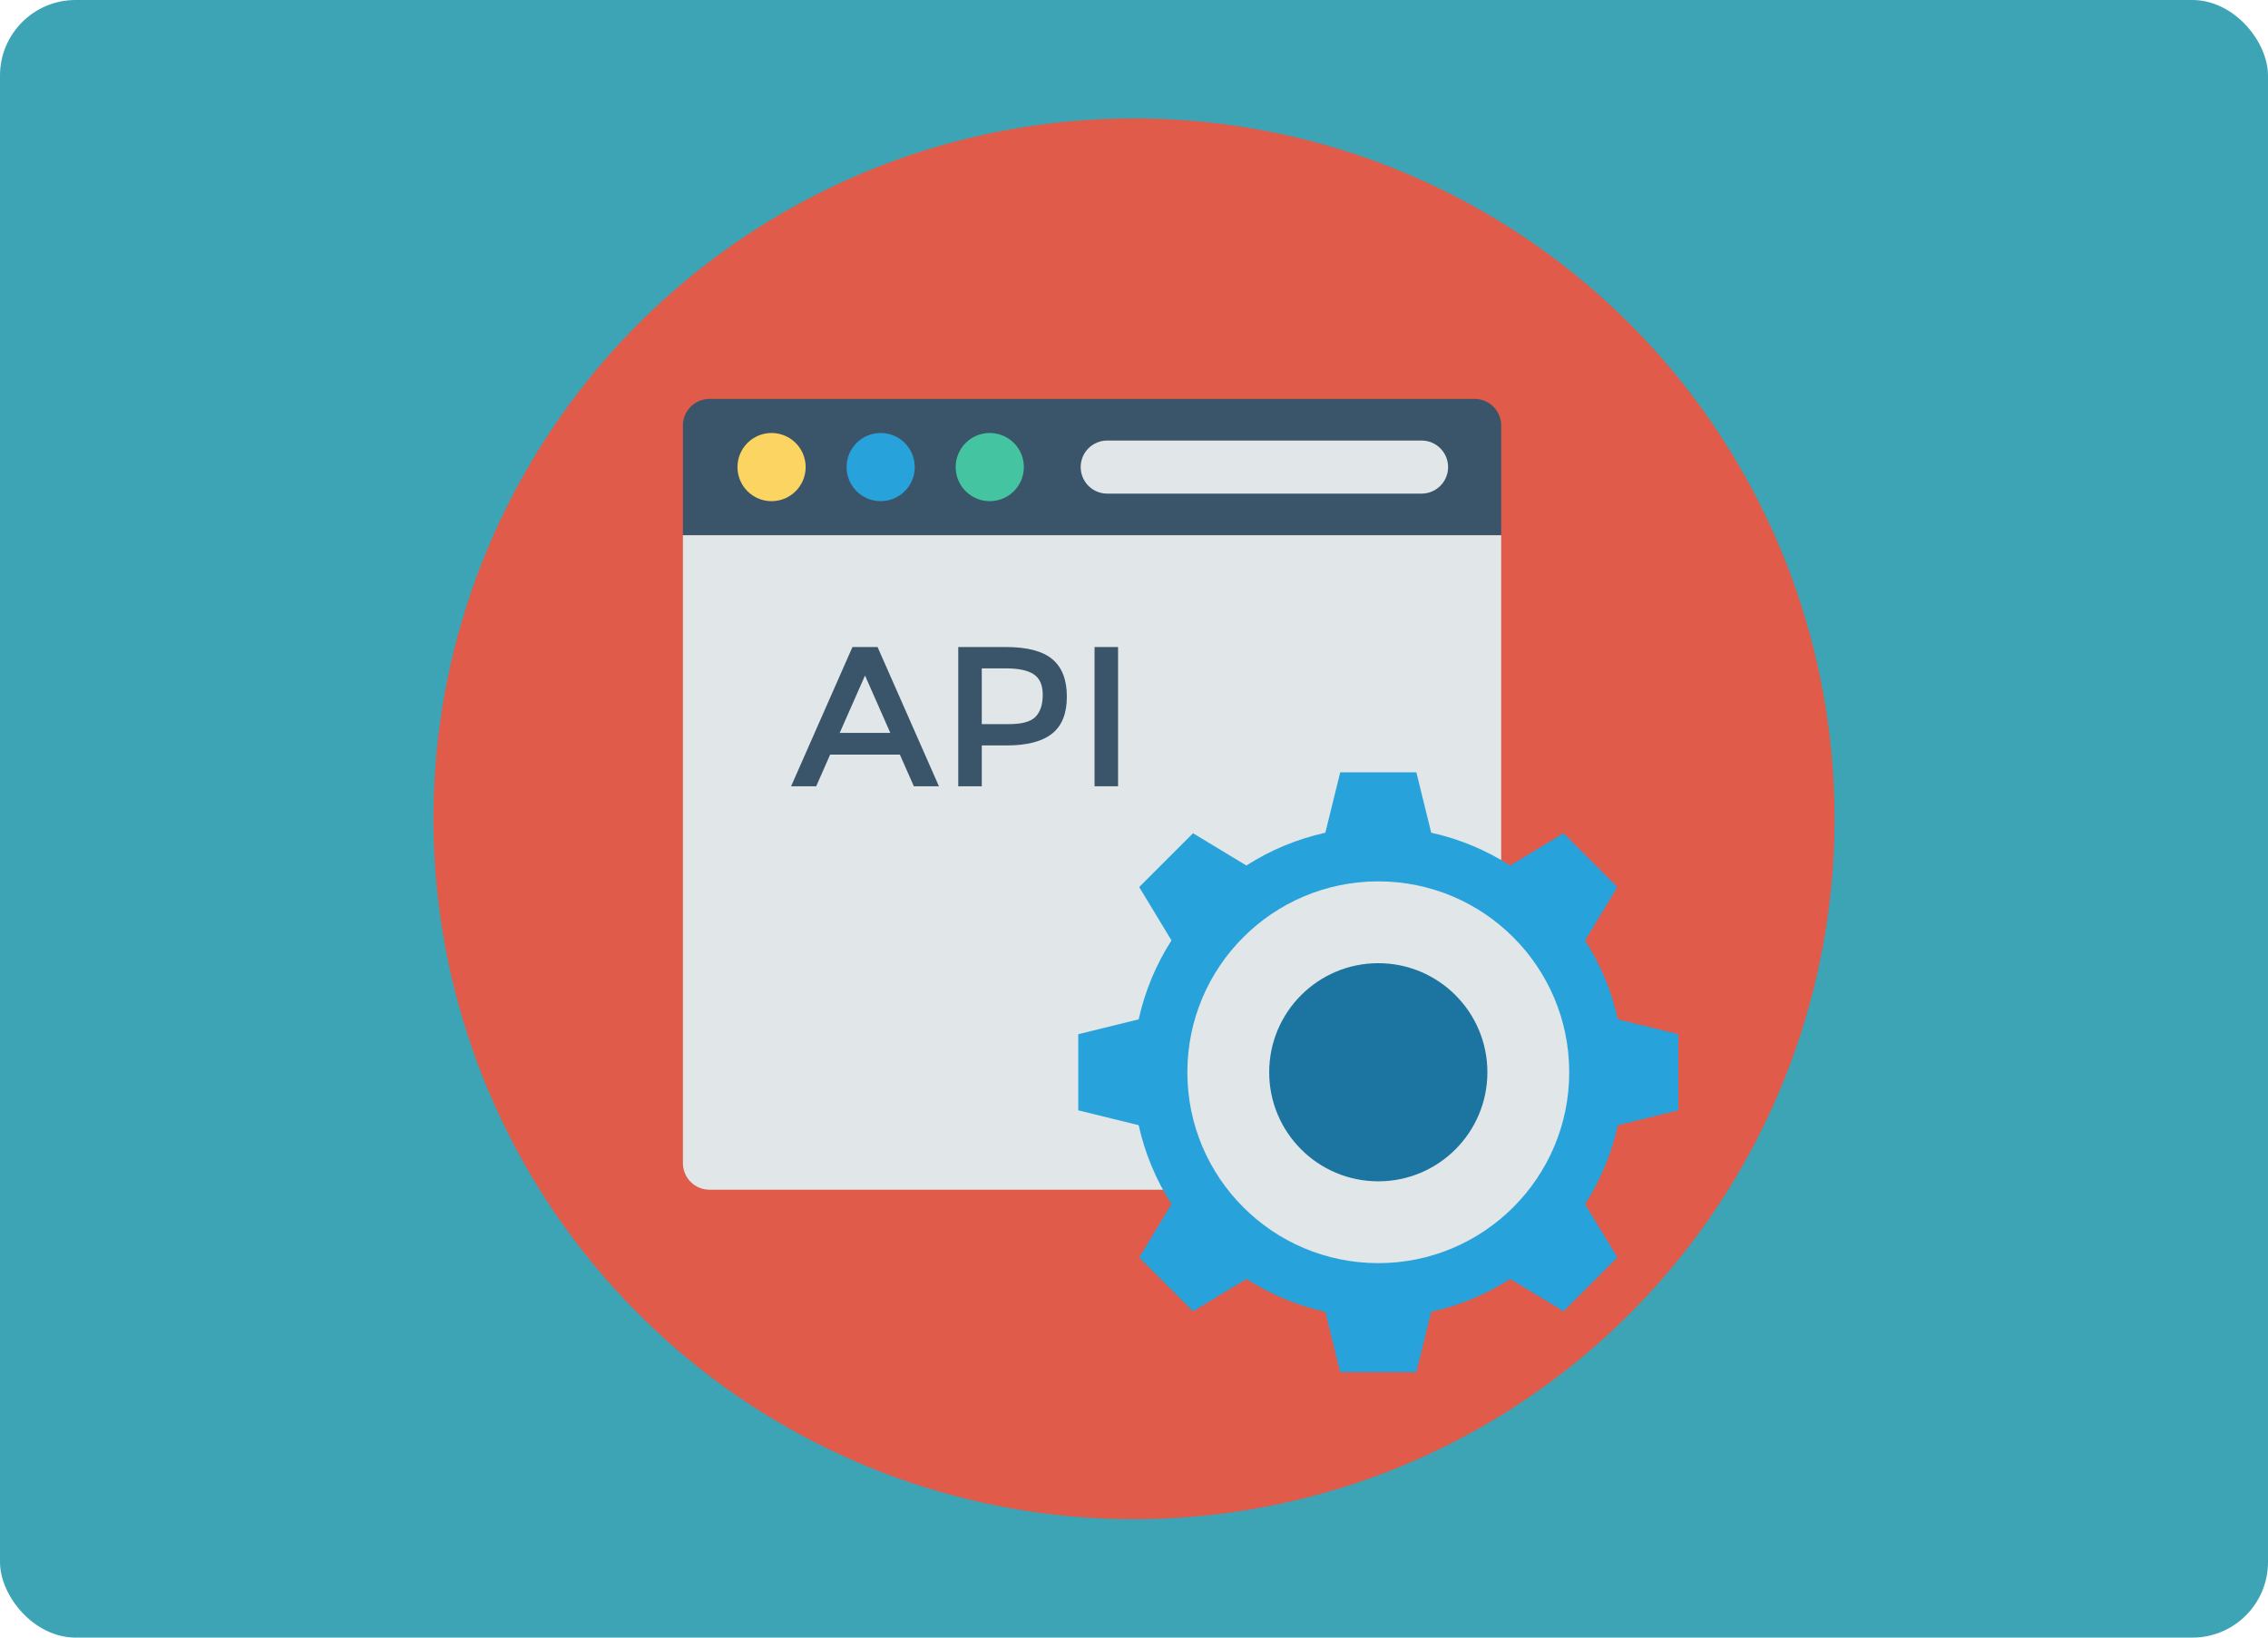 <svg width="900" height="650" viewBox="0 0 900 650" fill="none" xmlns="http://www.w3.org/2000/svg">
<rect width="900" height="650" rx="30" fill="#3DA4B6"/>
<circle cx="450" cy="325" r="278" fill="#E05B49"/>
<path d="M595.71 212.453H271V168.868C271 163.051 275.716 158.335 281.533 158.335H585.176C590.994 158.335 595.71 163.051 595.71 168.868V212.453Z" fill="#3A556A"/>
<path d="M585.176 472.221H281.533C275.716 472.221 271 467.505 271 461.687V212.453H595.71V461.687C595.71 467.505 590.994 472.221 585.176 472.221Z" fill="#E1E6E9"/>
<path d="M306.176 198.925C313.649 198.925 319.706 192.867 319.706 185.395C319.706 177.922 313.649 171.864 306.176 171.864C298.703 171.864 292.646 177.922 292.646 185.395C292.646 192.867 298.703 198.925 306.176 198.925Z" fill="#FCD462"/>
<path d="M349.473 198.925C356.946 198.925 363.004 192.867 363.004 185.395C363.004 177.922 356.946 171.864 349.473 171.864C342.001 171.864 335.943 177.922 335.943 185.395C335.943 192.867 342.001 198.925 349.473 198.925Z" fill="#27A2DB"/>
<path d="M392.765 198.925C400.238 198.925 406.296 192.867 406.296 185.395C406.296 177.922 400.238 171.864 392.765 171.864C385.293 171.864 379.235 177.922 379.235 185.395C379.235 192.867 385.293 198.925 392.765 198.925Z" fill="#44C4A1"/>
<path d="M642.02 446.61L666 440.709V410.5L642.02 404.599C639.529 393.28 635.054 382.726 629.004 373.261L641.809 352.097L620.447 330.735L599.282 343.541C589.817 337.491 579.264 333.018 567.946 330.527L562.044 306.545H531.835L525.933 330.527C514.613 333.018 504.06 337.493 494.594 343.543L473.428 330.738L452.067 352.1L464.873 373.265C458.823 382.731 454.348 393.283 451.858 404.601L427.877 410.502V440.711L451.858 446.612C454.349 457.931 458.823 468.484 464.873 477.95L452.069 499.114L473.431 520.475L494.594 507.671C504.06 513.721 514.614 518.197 525.934 520.687L531.835 544.664H562.044L567.945 520.687C579.266 518.196 589.82 513.721 599.286 507.67L620.448 520.472L641.809 499.111L629.005 477.95C635.055 468.484 639.53 457.929 642.02 446.61Z" fill="#27A2DB"/>
<path d="M546.942 501.368C588.786 501.368 622.708 467.446 622.708 425.602C622.708 383.757 588.786 349.835 546.942 349.835C505.097 349.835 471.175 383.757 471.175 425.602C471.175 467.446 505.097 501.368 546.942 501.368Z" fill="#E1E6E9"/>
<path d="M546.942 468.894C570.851 468.894 590.234 449.511 590.234 425.602C590.234 401.692 570.851 382.31 546.942 382.31C523.032 382.31 503.649 401.692 503.649 425.602C503.649 449.511 523.032 468.894 546.942 468.894Z" fill="#1C75A1"/>
<path d="M329.423 299.517L323.888 312.09H313.924L338.277 256.822H348.241L372.593 312.09H362.632L357.096 299.517H329.423ZM353.302 290.902L343.26 268.129L333.218 290.902H353.302Z" fill="#3A556A"/>
<path d="M417.585 261.643C421.433 264.86 423.357 269.814 423.357 276.507C423.357 283.205 421.391 288.109 417.466 291.216C413.538 294.325 407.514 295.882 399.398 295.882H389.595V312.091H380.264V256.823H399.24C407.621 256.823 413.737 258.432 417.585 261.643ZM410.983 284.454C412.852 282.479 413.788 279.583 413.788 275.761C413.788 271.939 412.601 269.236 410.23 267.653C407.859 266.07 404.142 265.286 399.081 265.286H389.593V287.421H400.426C405.59 287.42 409.11 286.435 410.983 284.454Z" fill="#3A556A"/>
<path d="M434.347 256.823H443.677V312.091H434.347V256.823Z" fill="#3A556A"/>
<path d="M564.11 195.927H439.375C433.557 195.927 428.841 191.211 428.841 185.394C428.841 179.576 433.557 174.86 439.375 174.86H564.109C569.927 174.86 574.643 179.576 574.643 185.394C574.643 191.211 569.927 195.927 564.11 195.927Z" fill="#E1E6E9"/>
</svg>
